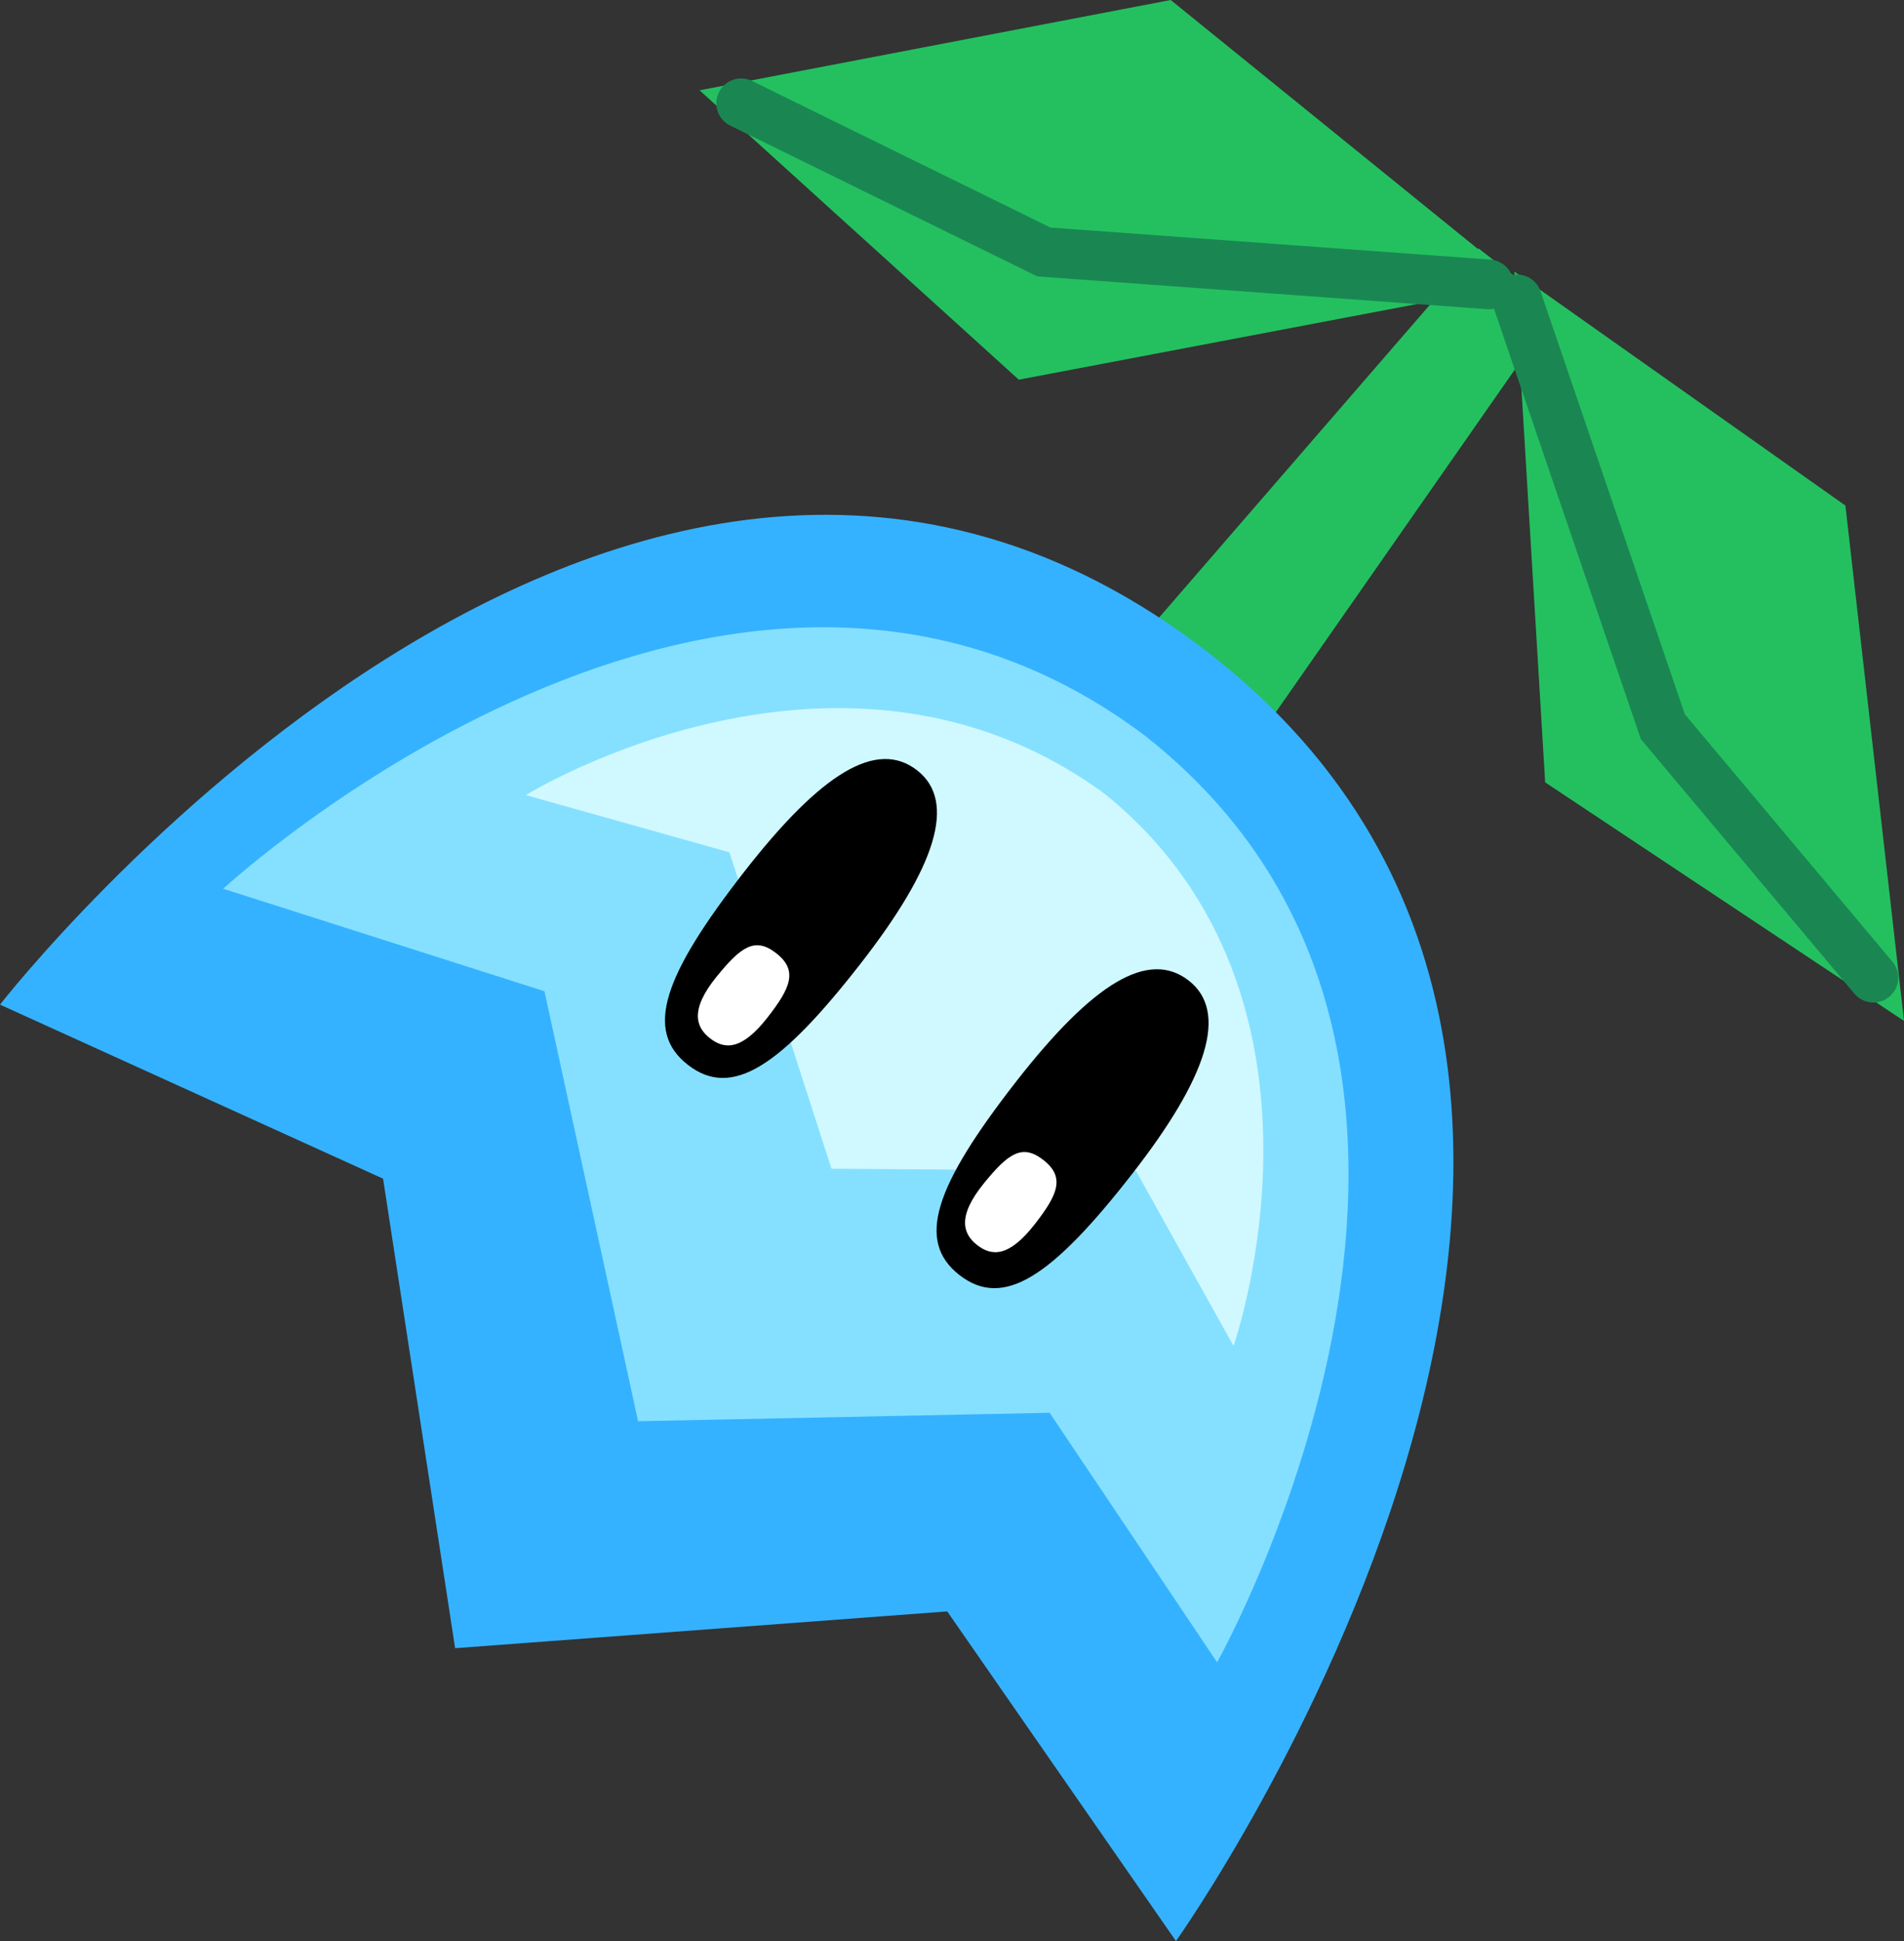 <svg version="1.1" xmlns="http://www.w3.org/2000/svg" xmlns:xlink="http://www.w3.org/1999/xlink" width="57.486" height="58.593" viewBox="0,0,57.486,58.593"><rect x="0" y="0" width="57.486" height="58.593" fill="#333333" stroke="none"/><g transform="translate(-209.435,-151.837)"><g data-paper-data="{&quot;isPaintingLayer&quot;:true}" fill-rule="nonzero" stroke-linejoin="miter" stroke-miterlimit="10" stroke-dasharray="" stroke-dashoffset="0" style="mix-blend-mode: normal"><g><path d="M241.826,182.119l-4.465,-3.476l16.717,-19.306l2.361,1.838z" fill="#24c060" stroke="none" stroke-width="0.98" stroke-linecap="butt"/><g stroke="none" stroke-width="0" stroke-linecap="butt"><path d="M209.435,182.162c0,0 18.877,-24.267 36.484,-10.623c17.198,13.328 -0.979,38.89 -0.979,38.89l-6.906,-9.951l-14.858,1.11l-2.175,-14.172z" fill="#35b2ff"/><path d="M244.056,174.086c12.335,9.773 2.126,27.928 2.126,27.928l-5.057,-7.532l-12.425,0.255l-2.827,-12.979l-9.699,-3.094c0,0 15.294,-14.128 27.883,-4.579z" fill="#85e0ff"/><path d="M242.826,175.829c7.534,6.137 3.852,16.636 3.852,16.636l-2.945,-5.283l-9.194,-0.066l-3.082,-9.552l-6.147,-1.727c0,0 9.541,-5.901 17.516,-0.009z" fill="#d0f8ff"/></g><g stroke="none" stroke-width="0" stroke-linecap="butt"><path d="M230.204,183.98c-1.329,-1.034 -0.733,-2.702 1.694,-5.82c2.341,-3.007 4.015,-4.013 5.226,-3.071c1.211,0.943 0.561,2.923 -1.694,5.82c-2.427,3.118 -3.897,4.105 -5.226,3.071z" fill="#000000"/><path d="M232.613,182.544c-0.794,1.021 -1.313,0.968 -1.742,0.634c-0.429,-0.334 -0.613,-0.859 0.202,-1.863c0.74,-0.911 1.161,-1.201 1.797,-0.705c0.675,0.525 0.419,1.065 -0.257,1.934z" fill="#ffffff"/></g><g stroke="none" stroke-width="0" stroke-linecap="butt"><path d="M238.404,190.326c-1.329,-1.034 -0.733,-2.702 1.694,-5.82c2.341,-3.007 4.015,-4.013 5.226,-3.071c1.211,0.943 0.561,2.923 -1.694,5.82c-2.427,3.118 -3.897,4.105 -5.226,3.071z" fill="#000000"/><path d="M240.68,188.786c-0.794,1.021 -1.313,0.968 -1.742,0.634c-0.429,-0.334 -0.613,-0.859 0.202,-1.863c0.74,-0.911 1.161,-1.201 1.797,-0.705c0.675,0.525 0.419,1.065 -0.257,1.934z" fill="#ffffff"/></g><g data-paper-data="{&quot;index&quot;:null}"><path d="M255.369,160.416l-15.174,2.882l-9.639,-8.735l14.225,-2.726z" fill="#24c060" stroke="none" stroke-width="0" stroke-linecap="butt"/><path d="M254.379,160.421l-13.427,-0.978l-9.14,-4.488" fill="none" stroke="#1a8752" stroke-width="1.5" stroke-linecap="round"/></g><g><path d="M255.157,160.036l9.995,7.062l1.769,15.556l-10.834,-7.201z" fill="#24c060" stroke="none" stroke-width="0" stroke-linecap="butt"/><path d="M265.997,181.348l-6.357,-7.575l-4.402,-12.899" fill="none" stroke="#1a8752" stroke-width="1.5" stroke-linecap="round"/></g></g></g></g></svg>